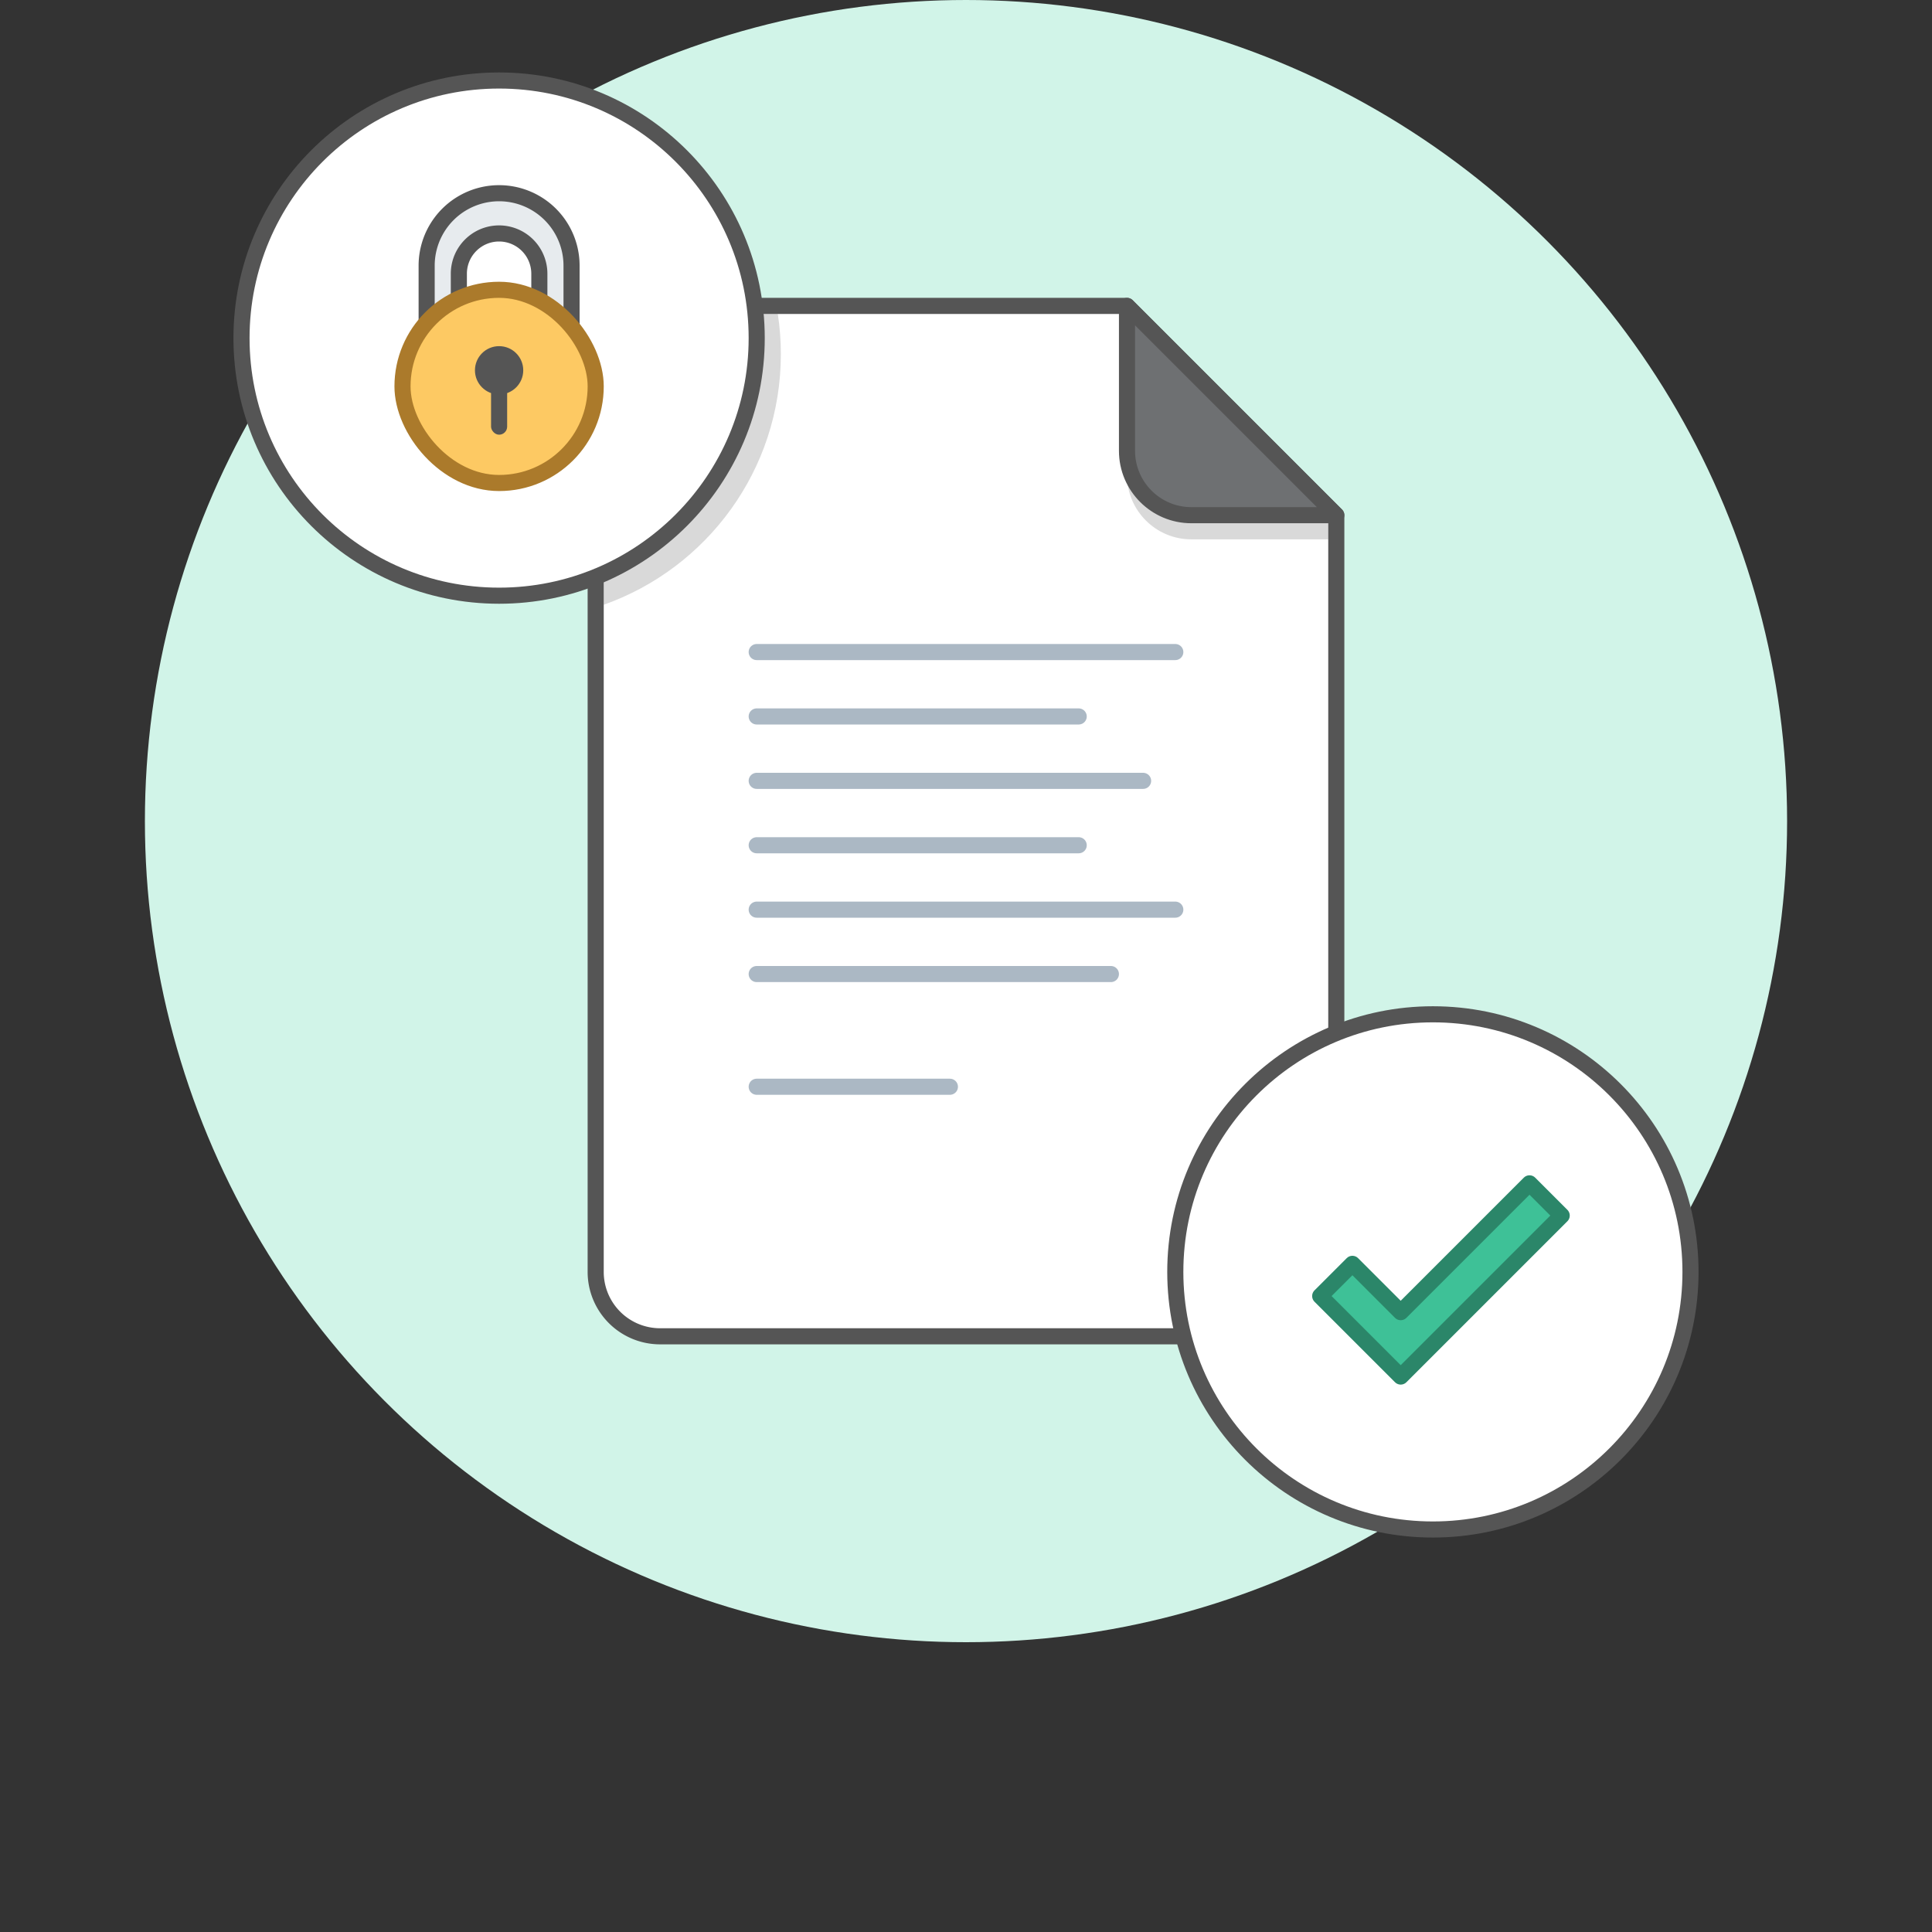 <svg version="1.1" viewBox="0 0 240 240" xmlns="http://www.w3.org/2000/svg" fill-rule="evenodd" clip-rule="evenodd" stroke-linecap="round" stroke-linejoin="round" stroke-width="0" fill="#ffffff" stroke="#ffffff"><rect x="0" y="0" width="240" height="240" fill="#333333" stroke="none"/><circle fill="#D1F4E8" cx="120" cy="102" r="102"/><path d="M166 64l-26-26H80.001a6.003 6.003 0 0 0-6.003 6.002v113.991A8.002 8.002 0 0 0 82.002 166h77.997a6.002 6.002 0 0 0 6.001-6V64z" stroke="#555" stroke-width="2"/><path fill="#000" d="M96.624 39c.247 1.63.376 3.3.376 5 0 14.368-9.183 26.592-22 31.122V39h21.624z" opacity=".15"/><circle stroke="#555" stroke-width="2" cx="62" cy="42" r="32"/><path fill="#E7EBEE" d="M53 33.002a9 9 0 1 1 18 0v7.996a9 9 0 1 1-18 0v-7.996zm4 1.001v10.994A5.006 5.006 0 0 0 62 50c2.756 0 5-2.24 5-5.003V34.003A5.006 5.006 0 0 0 62 29c-2.756 0-5 2.24-5 5.003z" stroke="#555" stroke-width="2"/><rect fill="#FDC963" stroke="#AB7A2B" stroke-width="2" x="50" y="36" width="24" height="24" rx="12"/><circle fill="#555" cx="62" cy="46" r="3"/><rect fill="#555" x="61" y="46" width="2" height="8" rx="1"/><circle stroke="#555" stroke-width="2" cx="178" cy="158" r="32"/><path fill="#3EC197" stroke="#2B8669" stroke-width="2" d="M164 161l4-4 6 6 16-16 4 4-20 20z"/><path fill="#000" d="M140 41v18.008c0 4.414 3.582 7.992 7.996 7.992H165v-2l-25-24z" opacity=".15"/><path fill="#6E7072" d="M140 38v18.005c0 4.415 3.588 7.995 7.995 7.995H166l-26-26z" stroke="#555" stroke-width="2"/><path fill="none" d="M94 89h40m-40-8h52M94 97h48m-48 8h40m-40 8h52m-52 8h44m-44 14h24" stroke="#ABB8C4" stroke-width="2"/></svg>